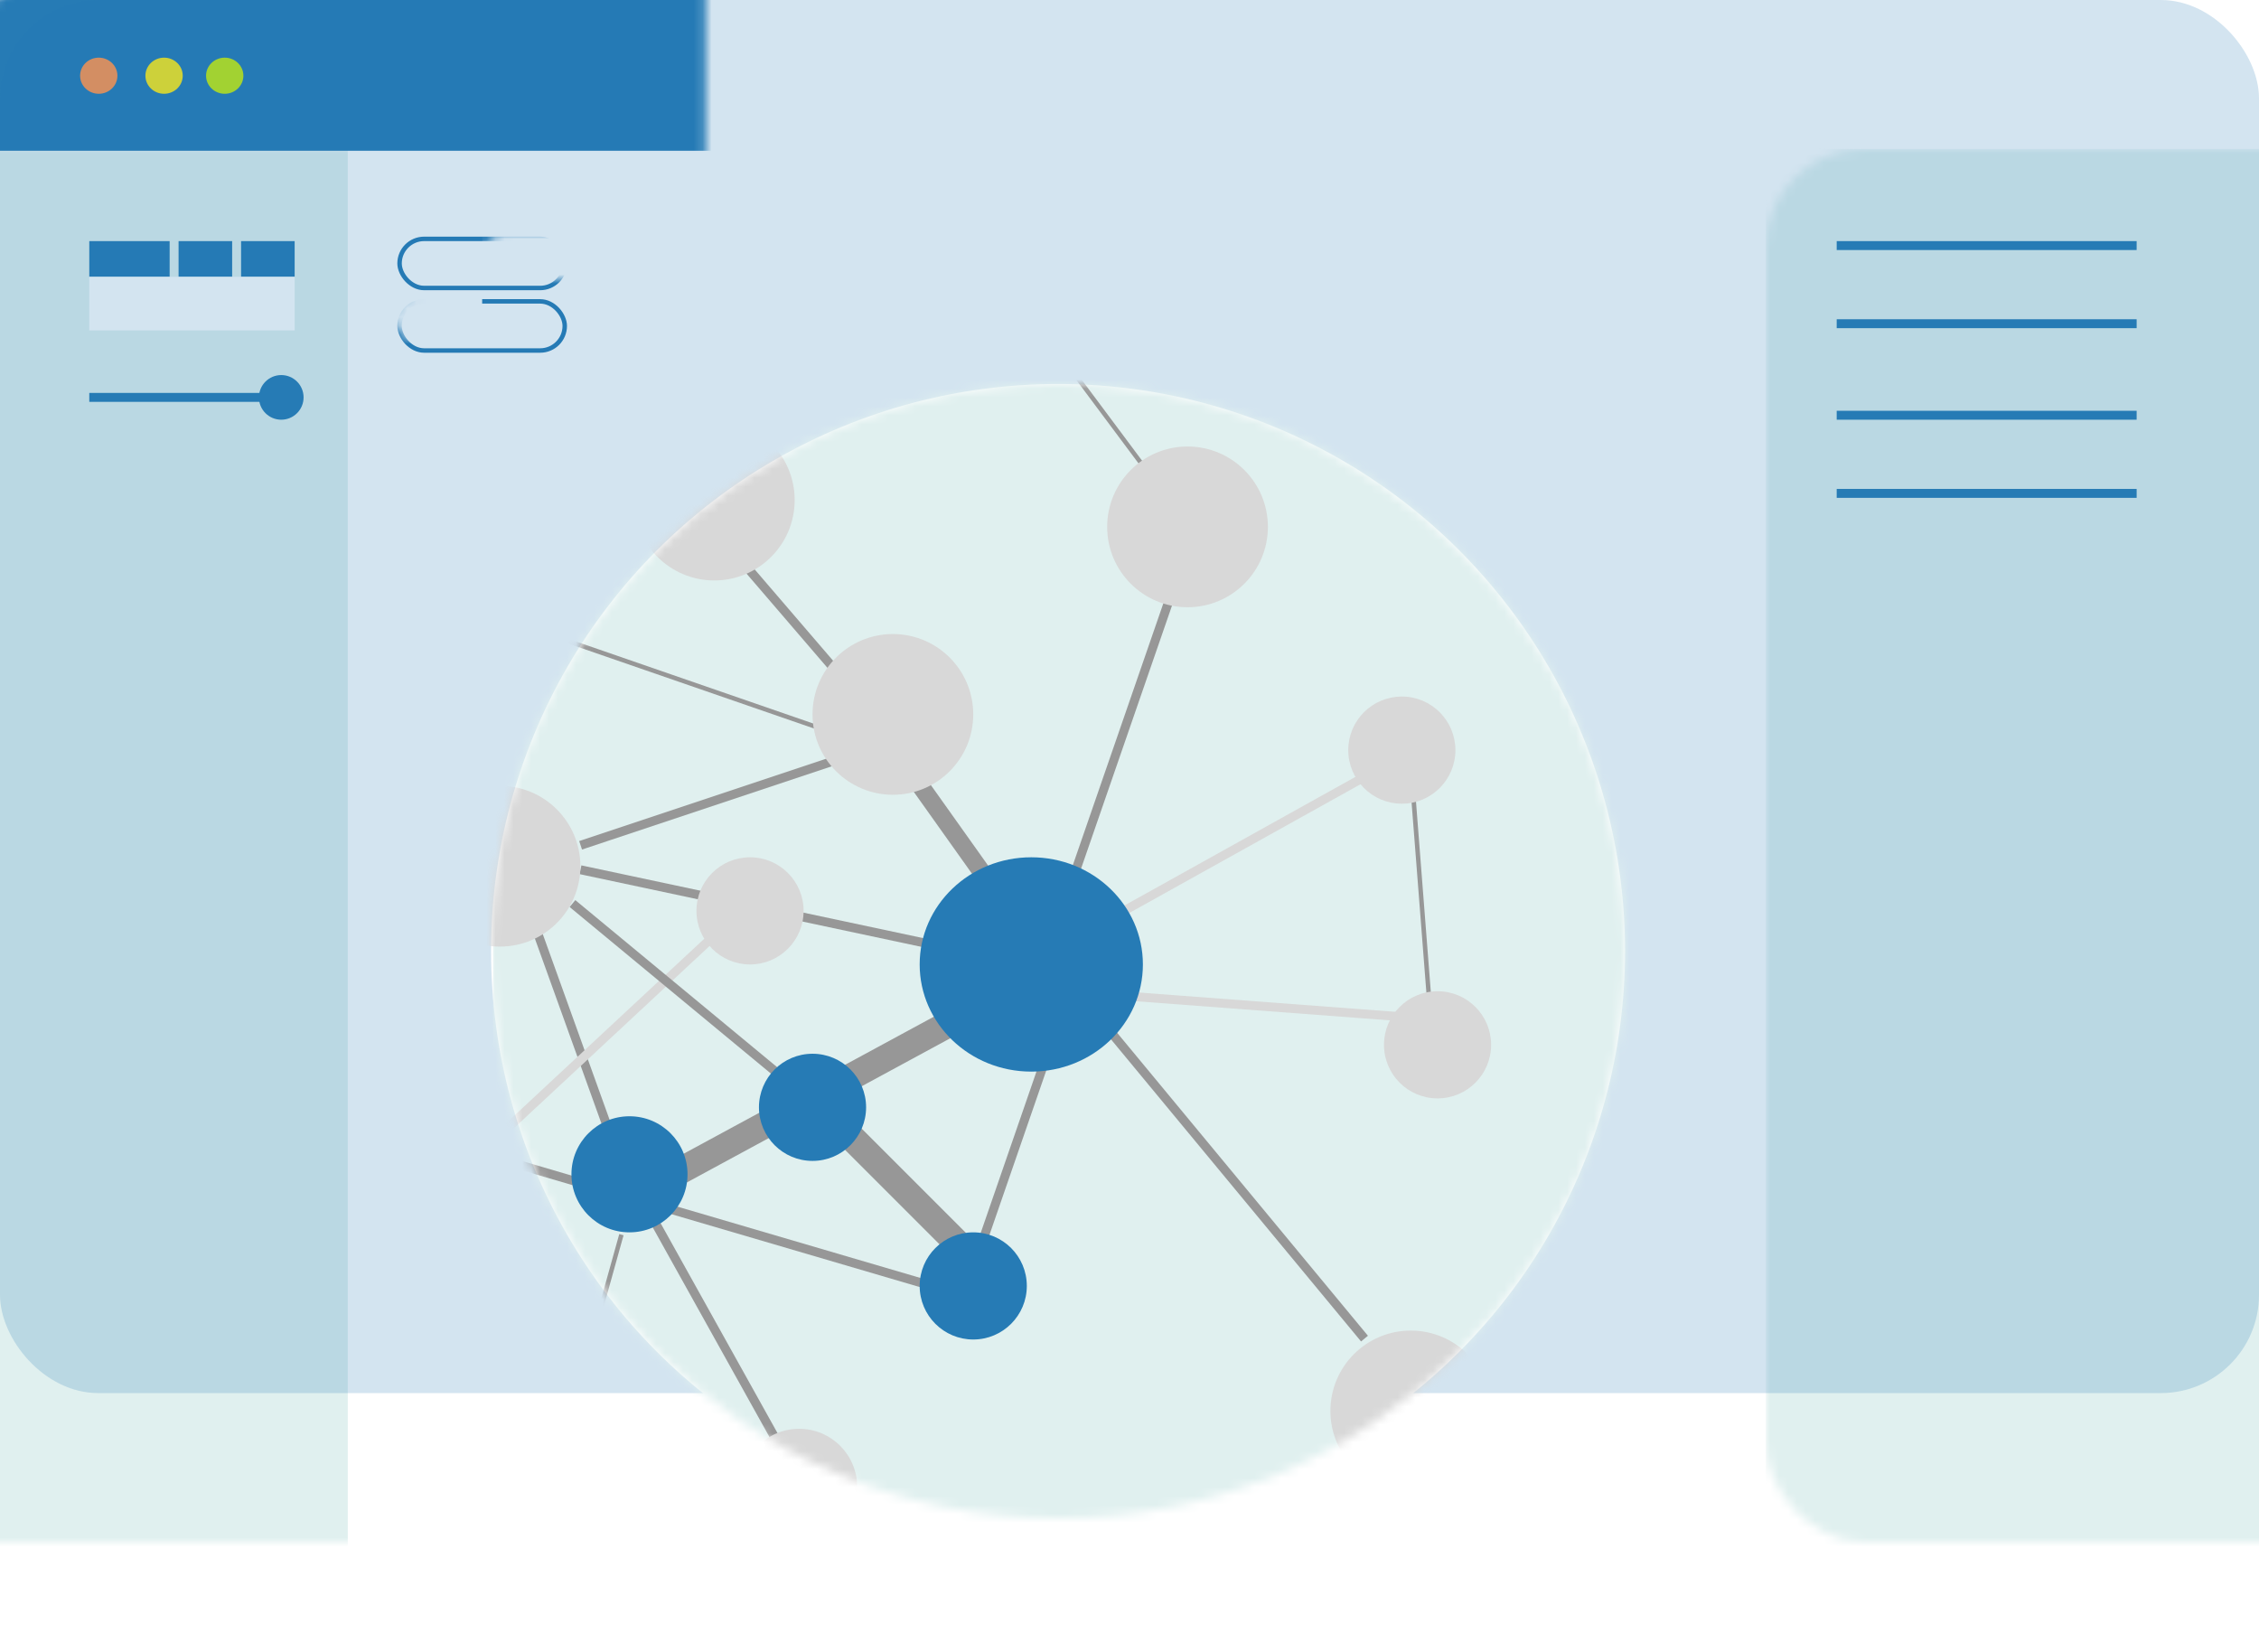 <?xml version="1.0" encoding="UTF-8" standalone="no"?>
<svg width="253px" height="185px" viewBox="0 0 253 185" version="1.1" xmlns="http://www.w3.org/2000/svg" xmlns:xlink="http://www.w3.org/1999/xlink">
    <!-- Generator: Sketch 50.2 (55047) - http://www.bohemiancoding.com/sketch -->
    <title>Screenshot #2: Nodes</title>
    <desc>Created with Sketch.</desc>
    <defs>
        <rect id="path-1" x="0" y="0" width="252" height="156" rx="11"></rect>
        <rect id="path-3" x="0" y="0" width="18" height="5" rx="2.5"></rect>
        <rect id="path-5" x="0" y="0" width="18" height="5" rx="2.5"></rect>
        <filter x="0.0%" y="0.0%" width="100.0%" height="100.0%" filterUnits="objectBoundingBox" id="filter-7">
            <feGaussianBlur stdDeviation="0" in="SourceGraphic"></feGaussianBlur>
        </filter>
        <circle id="path-8" cx="63.5" cy="63.5" r="63.5"></circle>
        <filter x="0.0%" y="0.0%" width="100.0%" height="100.0%" filterUnits="objectBoundingBox" id="filter-9">
            <feGaussianBlur stdDeviation="0" in="SourceGraphic"></feGaussianBlur>
        </filter>
    </defs>
    <g id="Homepage" stroke="none" stroke-width="1" fill="none" fill-rule="evenodd">
        <g transform="translate(-604, -1493)" id="Row-2">
            <g transform="translate(1, 931)">
                <g id="Screenshot-#2:-Nodes" transform="translate(603, 562)">
                    <g id="Screenshot:-Nodes" transform="translate(1, 0)">
                        <mask id="mask-2" fill="white">
                            <use xlink:href="#path-1"></use>
                        </mask>
                        <use id="Mask" fill="#FFFFFF" xlink:href="#path-1"></use>
                        <rect id="Rectangle-2" fill="#E0F0EF" mask="url(#mask-2)" x="-31.068" y="16.685" width="69.019" height="174.451"></rect>
                        <rect id="Rectangle-3" fill="#267BB5" mask="url(#mask-2)" x="-4.815" y="-3.216" width="260.025" height="20.098"></rect>
                        <ellipse id="Oval-3" fill="#FF934F" mask="url(#mask-2)" cx="10.061" cy="8.479" rx="2.09" ry="2.022"></ellipse>
                        <ellipse id="Oval-3-Copy" fill="#F8E71C" mask="url(#mask-2)" cx="17.376" cy="8.479" rx="2.09" ry="2.022"></ellipse>
                        <ellipse id="Oval-3-Copy-2" fill="#C2E812" mask="url(#mask-2)" cx="24.168" cy="8.479" rx="2.09" ry="2.022"></ellipse>
                        <rect id="Rectangle" fill="#E0F0EF" mask="url(#mask-2)" x="196.767" y="16.685" width="82.274" height="193.311"></rect>
                        <g id="Tabs" mask="url(#mask-2)">
                            <g transform="translate(9, 27)">
                                <rect id="Rectangle-11" fill="#267BB5" x="0" y="0" width="9" height="4"></rect>
                                <rect id="Rectangle-11-Copy-2" fill="#267BB5" x="10" y="0" width="6" height="4"></rect>
                                <rect id="Rectangle-11-Copy-3" fill="#267BB5" x="17" y="0" width="6" height="4"></rect>
                                <rect id="Rectangle-11-Copy" fill="#FFFFFF" x="0" y="4" width="23" height="6"></rect>
                            </g>
                        </g>
                        <g id="Toggle-1" mask="url(#mask-2)">
                            <g transform="translate(44, 27)">
                                <mask id="mask-4" fill="white">
                                    <use xlink:href="#path-3"></use>
                                </mask>
                                <rect stroke="#267BB5" stroke-width="0.5" x="-0.25" y="-0.25" width="18.5" height="5.5" rx="2.75"></rect>
                                <rect id="Rectangle-10" stroke="none" fill="#FFFFFF" fill-rule="evenodd" mask="url(#mask-4)" x="9" y="-0.75" width="9.878" height="7.25"></rect>
                            </g>
                        </g>
                        <g id="Toggle-2" mask="url(#mask-2)">
                            <g transform="translate(44, 34)">
                                <mask id="mask-6" fill="white">
                                    <use xlink:href="#path-5"></use>
                                </mask>
                                <rect stroke="#267BB5" stroke-width="0.5" x="-0.25" y="-0.25" width="18.5" height="5.5" rx="2.75"></rect>
                                <rect id="Rectangle-10" stroke="none" fill="#FFFFFF" fill-rule="evenodd" mask="url(#mask-6)" transform="translate(4.061, 2.625) rotate(-360) translate(-4.061, -2.625) " x="-0.878" y="-1" width="9.878" height="7.25"></rect>
                            </g>
                        </g>
                    </g>
                    <g id="Screenshot:-Nodes">
                        <rect id="overlay" fill-opacity="0.2" fill="#267BB5" filter="url(#filter-7)" x="0" y="0" width="253" height="156" rx="11"></rect>
                        <g id="Highlight:-Nodes" transform="translate(55, 43)">
                            <mask id="mask-10" fill="white">
                                <use xlink:href="#path-8"></use>
                            </mask>
                            <use id="Mask" fill="#FFFFFF" filter="url(#filter-9)" xlink:href="#path-8"></use>
                            <g id="Nodes" mask="url(#mask-10)">
                                <g transform="translate(-51, -57)">
                                    <rect id="Background" fill="#E0F0EF" x="51.219" y="40" width="150.543" height="354.993"></rect>
                                    <g id="Nodes-&amp;-Lines" stroke-width="1" fill="none">
                                        <path d="M13.486,125.467 L48.514,110.533" id="Line-20" stroke="#979797" stroke-linecap="square"></path>
                                        <path d="M82.521,174.508 L67.444,147.438" id="Line-21" stroke="#979797" stroke-linecap="square"></path>
                                        <path d="M64.5,141.5 L55.5,116.5" id="Line-22" stroke="#979797" stroke-linecap="square"></path>
                                        <path d="M103.429,160.554 L114.51,128.497" id="Line-23" stroke="#979797" stroke-linecap="square"></path>
                                        <path d="M156.5,131.566 L154,99.466" id="Line-24" stroke="#979797" stroke-width="0.5" stroke-linecap="square"></path>
                                        <path d="M6.442,130.441 L105.504,159.512" id="Line-19" stroke="#979797" stroke-linecap="square"></path>
                                        <path d="M50.438,210.556 L84.509,179.477" id="Line-18" stroke="#979797" stroke-width="0.5" stroke-linecap="square"></path>
                                        <path d="M50.471,206.5 L65.529,152.5" id="Line-17" stroke="#979797" stroke-width="0.5" stroke-linecap="square"></path>
                                        <path d="M82.5,10.5 L129.5,73.5" id="Line-16" stroke="#979797" stroke-width="0.5" stroke-linecap="square"></path>
                                        <path d="M79,12.491 L79,67.509" id="Line-15" stroke="#979797" stroke-width="0.5" stroke-linecap="square"></path>
                                        <path d="M36.489,70.5 L79.511,7.5" id="Line-14" stroke="#979797" stroke-width="0.5" stroke-linecap="square"></path>
                                        <path d="M41.5,74.5 L74.5,70.5" id="Line-13" stroke="#979797" stroke-width="0.5" stroke-linecap="square"></path>
                                        <path d="M41.49,79.529 L90.51,96.471" id="Line-12" stroke="#979797" stroke-width="0.5" stroke-linecap="square"></path>
                                        <path d="M115.426,119.591 L151.513,99.5" id="Line" stroke="#D8D8D8" stroke-linecap="square"></path>
                                        <path d="M36.428,155.601 L79.511,115.488" id="Line-Copy-2" stroke="#D8D8D8" stroke-linecap="square"></path>
                                        <path d="M61.5,111.5 L108.5,121.5" id="Line-4" stroke="#979797" stroke-linecap="square"></path>
                                        <path d="M60.5,115.5 L89.5,139.5" id="Line-5" stroke="#979797" stroke-linecap="square"></path>
                                        <path d="M102.536,152.536 L90.464,140.464" id="Line-6" stroke="#979797" stroke-width="3" stroke-linecap="square"></path>
                                        <path d="M148.5,163.514 L119.5,128.486" id="Line-7" stroke="#979797" stroke-linecap="square"></path>
                                        <path d="M116.462,111.515 L127.538,79.485" id="Line-8" stroke="#979797" stroke-linecap="square"></path>
                                        <path d="M74.432,71.44 L92.496,92.472" id="Line-9" stroke="#979797" stroke-linecap="square"></path>
                                        <path d="M61.5,108.5 L94.5,97.5" id="Line-10" stroke="#979797" stroke-linecap="square"></path>
                                        <path d="M36.462,85.5 L47.538,109.5" id="Line-11" stroke="#979797" stroke-width="0.6" stroke-linecap="square"></path>
                                        <path d="M115,125 L161.489,128.5" id="Line-Copy" stroke="#D8D8D8" stroke-linecap="square"></path>
                                        <path d="M106.556,112.5 L99.444,102.5" id="Line-2" stroke="#979797" stroke-width="2" stroke-linecap="square"></path>
                                        <path d="M91.462,134.5 L102.538,128.5" id="Line-3" stroke="#979797" stroke-width="3" stroke-linecap="square"></path>
                                        <path d="M71.462,145.5 L82.538,139.5" id="Line-3-Copy" stroke="#979797" stroke-width="3" stroke-linecap="square"></path>
                                        <ellipse id="Oval-4" fill="#267BB5" cx="111.5" cy="122" rx="12.5" ry="12"></ellipse>
                                        <circle id="Oval-5" fill="#D8D8D8" cx="153" cy="98" r="6"></circle>
                                        <circle id="Oval-5-Copy-16" fill="#D8D8D8" cx="79" cy="6" r="6"></circle>
                                        <circle id="Oval-5-Copy" fill="#D8D8D8" cx="157" cy="131" r="6"></circle>
                                        <circle id="Oval-5-Copy-3" fill="#267BB5" cx="105" cy="158" r="6"></circle>
                                        <circle id="Oval-5-Copy-4" fill="#267BB5" cx="87" cy="138" r="6"></circle>
                                        <circle id="Oval-5-Copy-5" fill="#D8D8D8" cx="80" cy="116" r="6"></circle>
                                        <circle id="Oval-5-Copy-14" fill="#267BB5" cx="66.5" cy="145.5" r="6.5"></circle>
                                        <circle id="Oval-5-Copy-15" fill="#D8D8D8" cx="85.5" cy="180.5" r="6.5"></circle>
                                        <circle id="Oval-5-Copy-10" fill="#D8D8D8" cx="33" cy="78" r="8"></circle>
                                        <circle id="Oval-5-Copy-11" fill="#D8D8D8" cx="8" cy="130" r="8"></circle>
                                        <circle id="Oval-5-Copy-12" fill="#D8D8D8" cx="35" cy="160" r="8"></circle>
                                        <circle id="Oval-5-Copy-2" fill="#D8D8D8" cx="154" cy="172" r="9"></circle>
                                        <circle id="Oval-5-Copy-6" fill="#D8D8D8" cx="96" cy="94" r="9"></circle>
                                        <circle id="Oval-5-Copy-9" fill="#D8D8D8" cx="52" cy="111" r="9"></circle>
                                        <circle id="Oval-5-Copy-7" fill="#D8D8D8" cx="76" cy="70" r="9"></circle>
                                        <circle id="Oval-5-Copy-8" fill="#D8D8D8" cx="129" cy="73" r="9"></circle>
                                    </g>
                                </g>
                            </g>
                        </g>
                        <g id="lines" transform="translate(206, 27)" stroke="#267BB5" stroke-linecap="square">
                            <path d="M0.204,0.5 L32.796,0.5" id="line"></path>
                            <path d="M0.204,19.5 L32.796,19.5" id="line"></path>
                            <path d="M0.204,9.25 L32.796,9.25" id="line"></path>
                            <path d="M0.204,28.25 L32.796,28.25" id="line"></path>
                        </g>
                    </g>
                    <g id="Slide" transform="translate(10, 42)">
                        <path d="M0.5,2.5 L23,2.5" id="Line-26" stroke="#267BB5" stroke-linecap="square"></path>
                        <circle id="Oval-6" fill="#267BB5" cx="21.5" cy="2.5" r="2.5"></circle>
                    </g>
                </g>
            </g>
        </g>
    </g>
</svg>